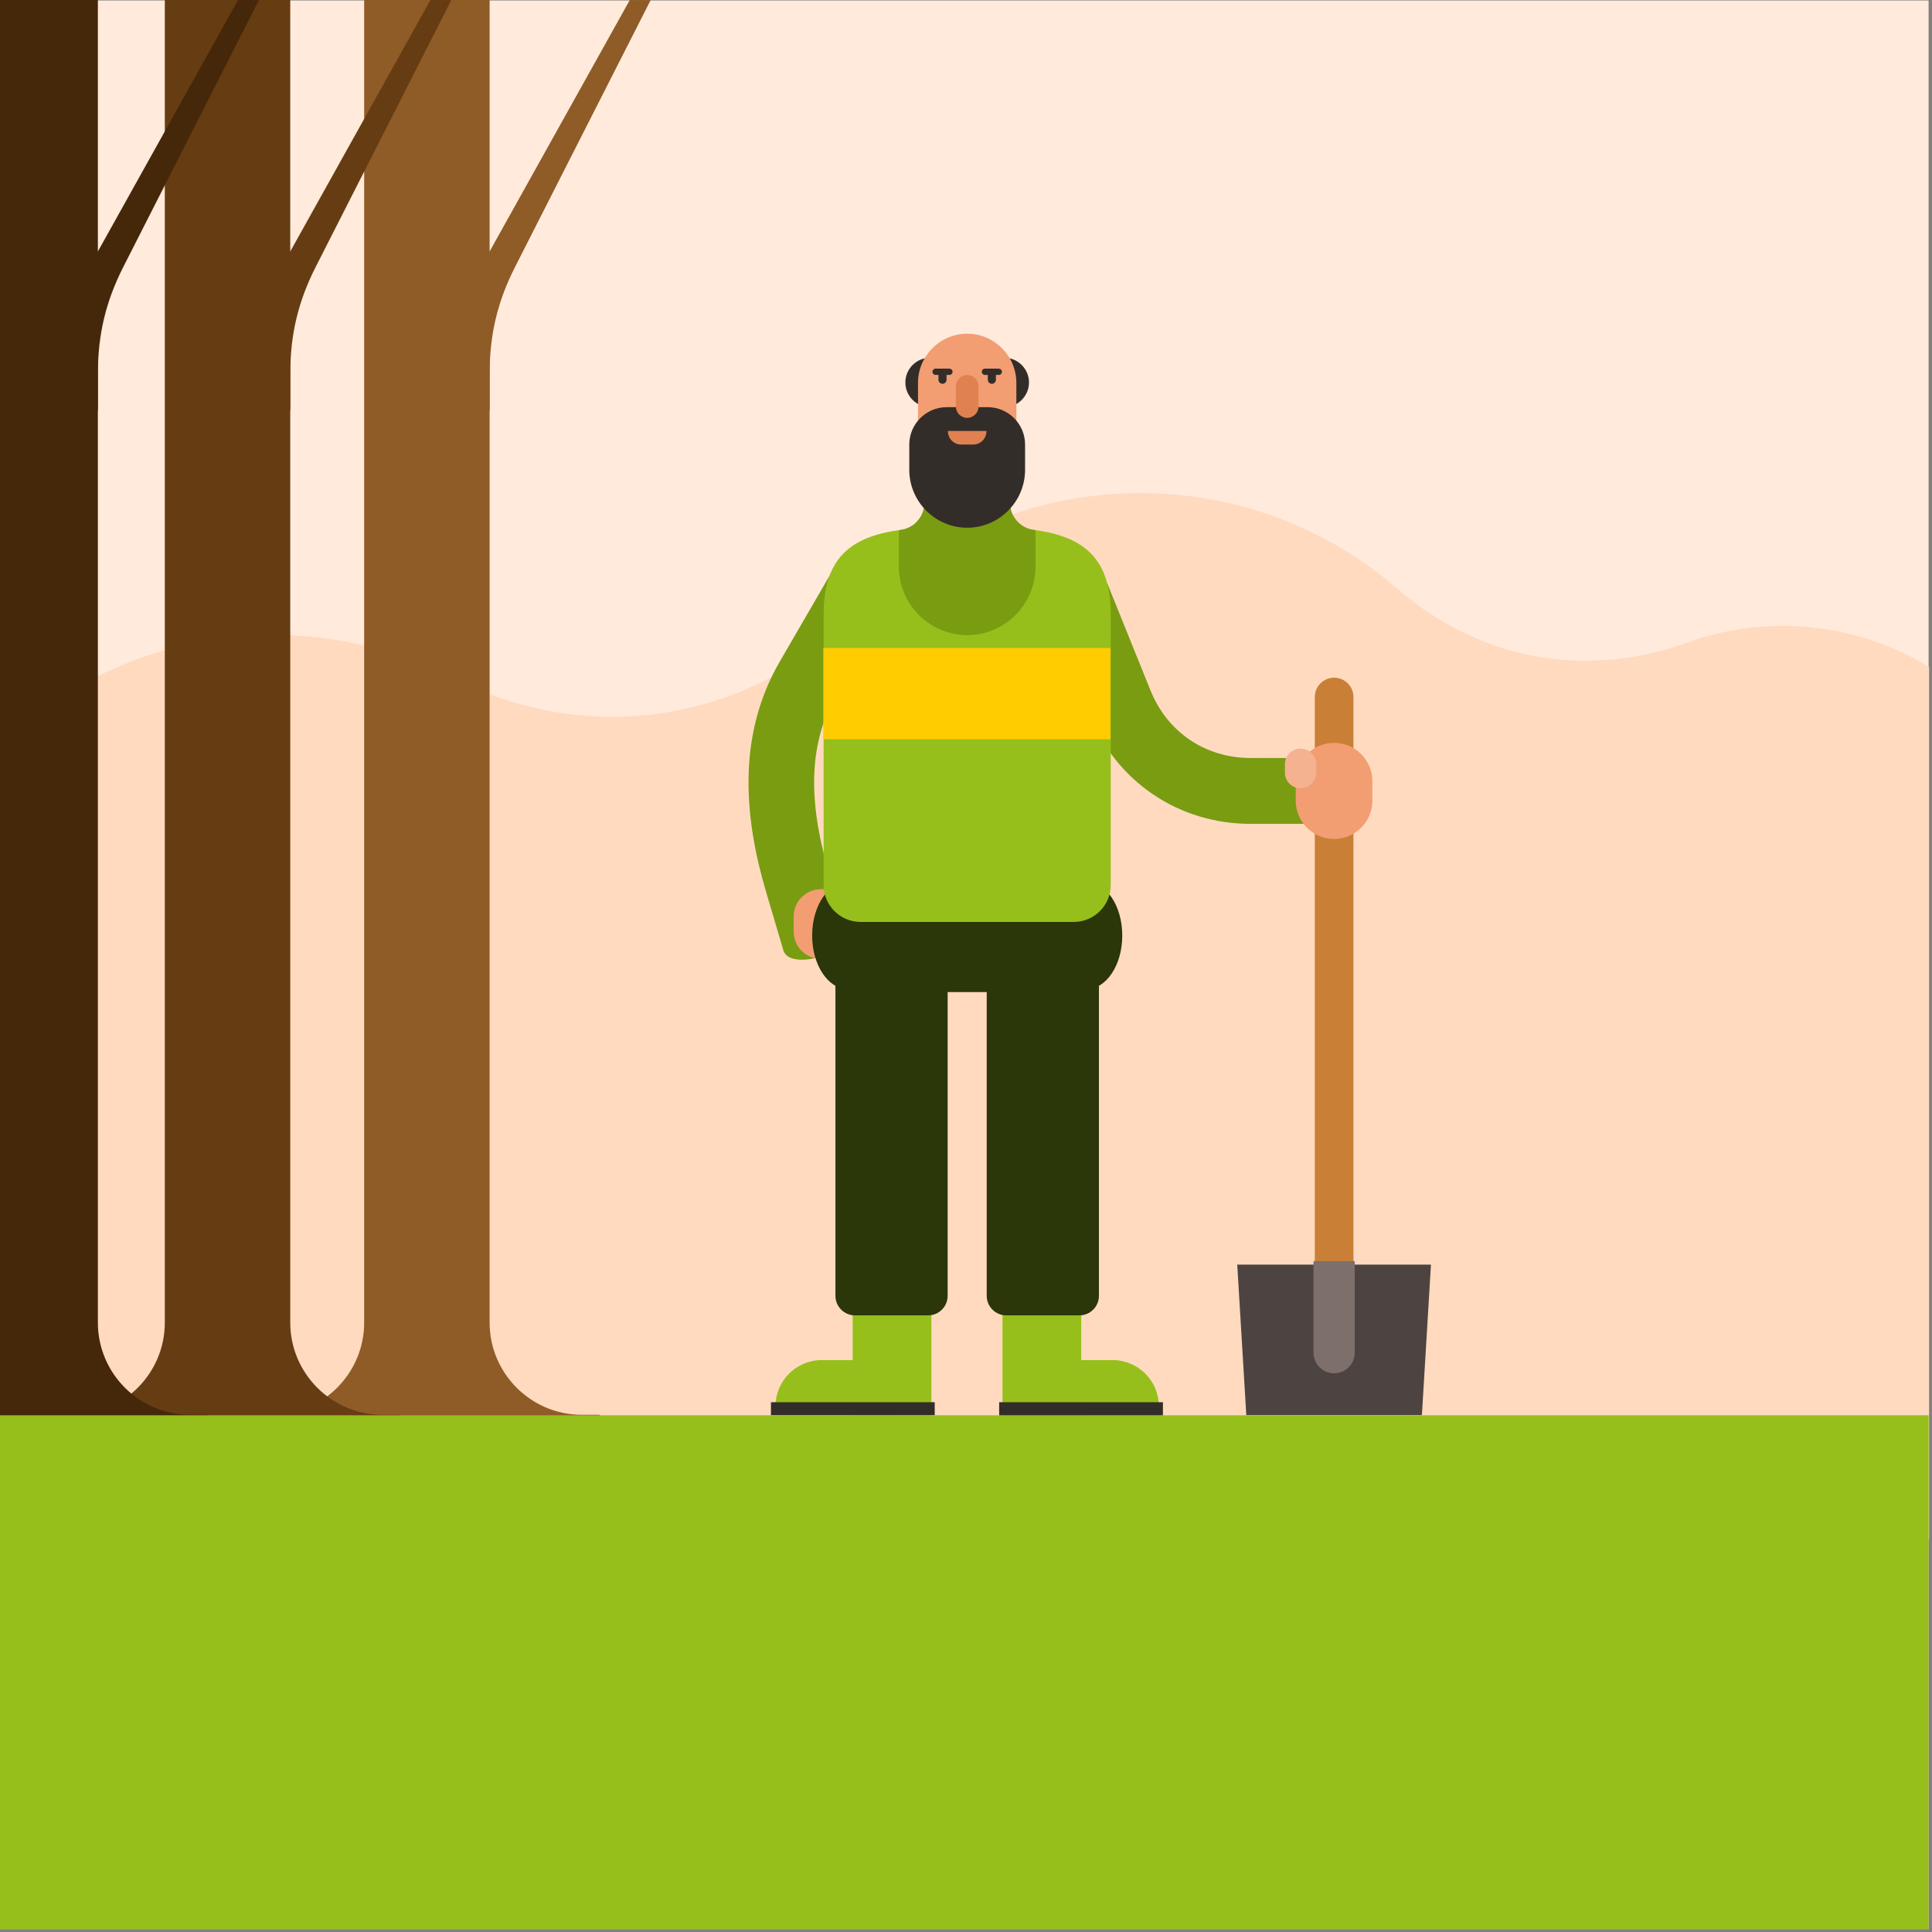 <?xml version="1.0" encoding="UTF-8" standalone="no"?>
<!-- Created with Inkscape (http://www.inkscape.org/) -->

<svg
   version="1.1"
   id="svg1"
   width="880"
   height="880"
   viewBox="0 0 880 880"
   sodipodi:docname="bearded-farmer.svg"
   inkscape:version="1.3.2 (091e20e, 2023-11-25, custom)"
   xmlns:inkscape="http://www.inkscape.org/namespaces/inkscape"
   xmlns:sodipodi="http://sodipodi.sourceforge.net/DTD/sodipodi-0.dtd"
   xmlns="http://www.w3.org/2000/svg"
   xmlns:svg="http://www.w3.org/2000/svg">
  <rect x="0" y="0" width="880" height="880" fill="#808080" stroke="none"/>
  <defs
     id="defs1">
    <clipPath
       clipPathUnits="userSpaceOnUse"
       id="clipPath4">
      <path
         d="M 0,660 H 660 V 0 H 0 Z"
         transform="translate(-317.721,-537.785)"
         id="path4" />
    </clipPath>
    <clipPath
       clipPathUnits="userSpaceOnUse"
       id="clipPath6">
      <path
         d="M 0,660 H 660 V 0 H 0 Z"
         transform="translate(-658.999,-432.113)"
         id="path6" />
    </clipPath>
    <clipPath
       clipPathUnits="userSpaceOnUse"
       id="clipPath8">
      <path
         d="M 0,660 H 660 V 0 H 0 Z"
         id="path8" />
    </clipPath>
    <clipPath
       clipPathUnits="userSpaceOnUse"
       id="clipPath10">
      <path
         d="M 0,660 H 660 V 0 H 0 Z"
         transform="translate(-306.593,-176.559)"
         id="path10" />
    </clipPath>
    <clipPath
       clipPathUnits="userSpaceOnUse"
       id="clipPath12">
      <path
         d="M 0,660 H 660 V 0 H 0 Z"
         id="path12" />
    </clipPath>
    <clipPath
       clipPathUnits="userSpaceOnUse"
       id="clipPath14">
      <path
         d="M 0,660 H 660 V 0 H 0 Z"
         transform="translate(-124.407,-660)"
         id="path14" />
    </clipPath>
    <clipPath
       clipPathUnits="userSpaceOnUse"
       id="clipPath16">
      <path
         d="M 0,660 H 660 V 0 H 0 Z"
         transform="translate(-56.303,-660)"
         id="path16" />
    </clipPath>
    <clipPath
       clipPathUnits="userSpaceOnUse"
       id="clipPath18">
      <path
         d="M 0,660 H 660 V 0 H 0 Z"
         transform="translate(-422.657,-227.994)"
         id="path18" />
    </clipPath>
    <clipPath
       clipPathUnits="userSpaceOnUse"
       id="clipPath20">
      <path
         d="M 0,660 H 660 V 0 H 0 Z"
         transform="translate(0,-660)"
         id="path20" />
    </clipPath>
    <clipPath
       clipPathUnits="userSpaceOnUse"
       id="clipPath22">
      <path
         d="M 0,660 H 660 V 0 H 0 Z"
         transform="translate(-455.757,-428.495)"
         id="path22" />
    </clipPath>
    <clipPath
       clipPathUnits="userSpaceOnUse"
       id="clipPath24">
      <path
         d="M 0,660 H 660 V 0 H 0 Z"
         id="path24" />
    </clipPath>
    <clipPath
       clipPathUnits="userSpaceOnUse"
       id="clipPath26">
      <path
         d="M 0,660 H 660 V 0 H 0 Z"
         transform="translate(-448.713,-229.185)"
         id="path26" />
    </clipPath>
    <clipPath
       clipPathUnits="userSpaceOnUse"
       id="clipPath28">
      <path
         d="M 0,660 H 660 V 0 H 0 Z"
         transform="translate(-175.962,-568.839)"
         id="path28" />
    </clipPath>
    <clipPath
       clipPathUnits="userSpaceOnUse"
       id="clipPath30">
      <path
         d="M 0,660 H 660 V 0 H 0 Z"
         transform="translate(-107.858,-568.839)"
         id="path30" />
    </clipPath>
    <clipPath
       clipPathUnits="userSpaceOnUse"
       id="clipPath32">
      <path
         d="M 0,660 H 660 V 0 H 0 Z"
         transform="translate(-42.136,-568.839)"
         id="path32" />
    </clipPath>
    <clipPath
       clipPathUnits="userSpaceOnUse"
       id="clipPath34">
      <path
         d="M 0,660 H 660 V 0 H 0 Z"
         transform="translate(-305.898,-457.409)"
         id="path34" />
    </clipPath>
    <clipPath
       clipPathUnits="userSpaceOnUse"
       id="clipPath36">
      <path
         d="M 0,660 H 660 V 0 H 0 Z"
         transform="translate(-285.399,-364.367)"
         id="path36" />
    </clipPath>
    <clipPath
       clipPathUnits="userSpaceOnUse"
       id="clipPath38">
      <path
         d="M 0,660 H 660 V 0 H 0 Z"
         transform="translate(-280.412,-356.237)"
         id="path38" />
    </clipPath>
    <clipPath
       clipPathUnits="userSpaceOnUse"
       id="clipPath40">
      <path
         d="M 0,660 H 660 V 0 H 0 Z"
         transform="translate(-455.731,-378.557)"
         id="path40" />
    </clipPath>
    <clipPath
       clipPathUnits="userSpaceOnUse"
       id="clipPath42">
      <path
         d="M 0,660 H 660 V 0 H 0 Z"
         transform="translate(-285.399,-345.021)"
         id="path42" />
    </clipPath>
    <clipPath
       clipPathUnits="userSpaceOnUse"
       id="clipPath44">
      <path
         d="M 0,660 H 660 V 0 H 0 Z"
         id="path44" />
    </clipPath>
    <clipPath
       clipPathUnits="userSpaceOnUse"
       id="clipPath46">
      <path
         d="M 0,660 H 660 V 0 H 0 Z"
         transform="translate(-354.215,-176.559)"
         id="path46" />
    </clipPath>
    <clipPath
       clipPathUnits="userSpaceOnUse"
       id="clipPath48">
      <path
         d="M 0,660 H 660 V 0 H 0 Z"
         id="path48" />
    </clipPath>
    <clipPath
       clipPathUnits="userSpaceOnUse"
       id="clipPath50">
      <path
         d="M 0,660 H 660 V 0 H 0 Z"
         transform="translate(-375.41,-345.021)"
         id="path50" />
    </clipPath>
    <clipPath
       clipPathUnits="userSpaceOnUse"
       id="clipPath52">
      <path
         d="M 0,660 H 660 V 0 H 0 Z"
         transform="translate(-455.731,-406.237)"
         id="path52" />
    </clipPath>
    <clipPath
       clipPathUnits="userSpaceOnUse"
       id="clipPath54">
      <path
         d="M 0,660 H 660 V 0 H 0 Z"
         transform="translate(-444.299,-404.265)"
         id="path54" />
    </clipPath>
    <clipPath
       clipPathUnits="userSpaceOnUse"
       id="clipPath56">
      <path
         d="M 0,660 H 660 V 0 H 0 Z"
         transform="translate(-371.124,-358.738)"
         id="path56" />
    </clipPath>
    <clipPath
       clipPathUnits="userSpaceOnUse"
       id="clipPath58">
      <path
         d="M 0,660 H 660 V 0 H 0 Z"
         transform="translate(-330.405,-479.935)"
         id="path58" />
    </clipPath>
    <clipPath
       clipPathUnits="userSpaceOnUse"
       id="clipPath60">
      <path
         d="M 0,660 H 660 V 0 H 0 Z"
         id="path60" />
    </clipPath>
    <clipPath
       clipPathUnits="userSpaceOnUse"
       id="clipPath62">
      <path
         d="M 0,660 H 660 V 0 H 0 Z"
         transform="translate(-353.232,-478.964)"
         id="path62" />
    </clipPath>
    <clipPath
       clipPathUnits="userSpaceOnUse"
       id="clipPath64">
      <path
         d="M 0,660 H 660 V 0 H 0 Z"
         transform="translate(-330.405,-546)"
         id="path64" />
    </clipPath>
    <clipPath
       clipPathUnits="userSpaceOnUse"
       id="clipPath66">
      <path
         d="M 0,660 H 660 V 0 H 0 Z"
         transform="translate(-323.386,-520.904)"
         id="path66" />
    </clipPath>
    <clipPath
       clipPathUnits="userSpaceOnUse"
       id="clipPath68">
      <path
         d="M 0,660 H 660 V 0 H 0 Z"
         transform="translate(-330.405,-531.888)"
         id="path68" />
    </clipPath>
    <clipPath
       clipPathUnits="userSpaceOnUse"
       id="clipPath70">
      <path
         d="M 0,660 H 660 V 0 H 0 Z"
         transform="translate(-323.826,-512.779)"
         id="path70" />
    </clipPath>
    <clipPath
       clipPathUnits="userSpaceOnUse"
       id="clipPath72">
      <path
         d="M 0,660 H 660 V 0 H 0 Z"
         transform="translate(-319.606,-534.065)"
         id="path72" />
    </clipPath>
    <clipPath
       clipPathUnits="userSpaceOnUse"
       id="clipPath74">
      <path
         d="M 0,660 H 660 V 0 H 0 Z"
         transform="translate(-320.589,-532.993)"
         id="path74" />
    </clipPath>
    <clipPath
       clipPathUnits="userSpaceOnUse"
       id="clipPath76">
      <path
         d="M 0,660 H 660 V 0 H 0 Z"
         transform="translate(-336.471,-534.065)"
         id="path76" />
    </clipPath>
    <clipPath
       clipPathUnits="userSpaceOnUse"
       id="clipPath78">
      <path
         d="M 0,660 H 660 V 0 H 0 Z"
         transform="translate(-337.453,-532.993)"
         id="path78" />
    </clipPath>
  </defs>
  <sodipodi:namedview
     id="namedview1"
     pagecolor="#ffffff"
     bordercolor="#000000"
     borderopacity="0.25"
     inkscape:showpageshadow="2"
     inkscape:pageopacity="0.0"
     inkscape:pagecheckerboard="0"
     inkscape:deskcolor="#d1d1d1"
     inkscape:zoom="0.69318182"
     inkscape:cx="439.27869"
     inkscape:cy="440"
     inkscape:window-width="1440"
     inkscape:window-height="830"
     inkscape:window-x="-6"
     inkscape:window-y="-6"
     inkscape:window-maximized="1"
     inkscape:current-layer="g1">
    <inkscape:page
       x="0"
       y="0"
       inkscape:label="1"
       id="page1"
       width="880"
       height="880"
       margin="1.333 1.335 0 0"
       bleed="0" />
  </sodipodi:namedview>
  <g
     id="g1"
     inkscape:groupmode="layer"
     inkscape:label="1">
    <g
       id="group-MC0">
      <path
         id="path2"
         d="M 0,1 H 658.999 V 660 H 0 Z"
         style="fill:#ffeadb;fill-opacity:1;fill-rule:nonzero;stroke:none"
         transform="matrix(1.333,0,0,-1.333,0,880)" />
      <path
         id="path3"
         d="m 0,0 h 25.366 c 4.643,0 8.441,-3.798 8.441,-8.441 0,-4.642 -3.798,-8.44 -8.441,-8.44 H 0 c -4.642,0 -8.44,3.798 -8.44,8.44 C -8.44,-3.798 -4.642,0 0,0"
         style="fill:#332d2a;fill-opacity:1;fill-rule:evenodd;stroke:none"
         transform="matrix(1.333,0,0,-1.333,423.628,162.953)"
         clip-path="url(#clipPath4)" />
      <path
         id="path5"
         d="m 0,0 v -298.008 l -658.999,-48.357 v 319.624 c 42.078,40.807 104.664,48.501 154.473,23.073 46.651,-23.815 100.986,-15.233 138.025,21.805 l 2.135,2.134 c 49.964,49.966 130.103,52.131 182.682,6.495 C -153.713,2.488 -117.472,-4.251 -82.647,8.354 -55.612,18.14 -24.989,15.353 0,0"
         style="fill:#ffdabf;fill-opacity:1;fill-rule:evenodd;stroke:none"
         transform="matrix(1.333,0,0,-1.333,878.665,303.85)"
         clip-path="url(#clipPath6)" />
      <path
         id="path7"
         d="m 291.353,176.559 h 26.909 v 44.535 h -26.909 z"
         style="fill:#96bf1c;fill-opacity:1;fill-rule:evenodd;stroke:none"
         transform="matrix(1.333,0,0,-1.333,0,880)"
         clip-path="url(#clipPath8)" />
      <path
         id="path9"
         d="m 0,0 h -41.671 v 3.063 c 0,8.677 7.077,15.754 15.754,15.754 H 0 Z"
         style="fill:#96bf1c;fill-opacity:1;fill-rule:evenodd;stroke:none"
         transform="matrix(1.333,0,0,-1.333,408.791,644.589)"
         clip-path="url(#clipPath10)" />
      <path
         id="path11"
         d="m 263.435,176.559 h 55.96 v 4.471 h -55.96 z"
         style="fill:#332d2a;fill-opacity:1;fill-rule:evenodd;stroke:none"
         transform="matrix(1.333,0,0,-1.333,0,880)"
         clip-path="url(#clipPath12)" />
      <path
         id="path13"
         d="m 0,0 h 42.863 v -451.937 c 0,-17.352 14.151,-31.504 31.504,-31.504 h 6.119 v -30.005 h -118.11 v 30.005 h 6.119 c 17.353,0 31.505,14.152 31.505,31.504 z"
         style="fill:#8f5b27;fill-opacity:1;fill-rule:evenodd;stroke:none"
         transform="matrix(1.333,0,0,-1.333,165.876,0)"
         clip-path="url(#clipPath14)" />
      <path
         id="path15"
         d="m 0,0 h 42.862 v -451.937 c 0,-17.352 14.153,-31.504 31.505,-31.504 h 6.119 v -30.005 h -118.11 v 30.005 h 6.12 c 17.351,0 31.504,14.152 31.504,31.504 z"
         style="fill:#663c12;fill-opacity:1;fill-rule:evenodd;stroke:none"
         transform="matrix(1.333,0,0,-1.333,75.07,0)"
         clip-path="url(#clipPath16)" />
      <path
         id="path17"
         d="M 0,0 H 66.2 L 63.103,-51.436 H 3.098 Z"
         style="fill:#4d4441;fill-opacity:1;fill-rule:evenodd;stroke:none"
         transform="matrix(1.333,0,0,-1.333,563.543,576.008)"
         clip-path="url(#clipPath18)" />
      <path
         id="path19"
         d="m 0,0 h 33.443 v -451.937 c 0,-17.352 14.152,-31.504 31.504,-31.504 h 6.119 v -30.005 H 0 Z"
         style="fill:#45270a;fill-opacity:1;fill-rule:evenodd;stroke:none"
         transform="scale(1.333,-1.333)"
         clip-path="url(#clipPath20)" />
      <path
         id="path21"
         d="m 0,0 v 0 c 3.635,0 6.608,-2.974 6.608,-6.606 v -223.246 c 0,-3.634 -2.973,-6.607 -6.608,-6.607 -3.634,0 -6.606,2.973 -6.606,6.607 V -6.606 C -6.606,-2.974 -3.634,0 0,0"
         style="fill:#c98036;fill-opacity:1;fill-rule:evenodd;stroke:none"
         transform="matrix(1.333,0,0,-1.333,607.676,308.674)"
         clip-path="url(#clipPath22)" />
      <path
         id="path23"
         d="M 0,1 H 658.999 V 176.559 H 0 Z"
         style="fill:#96bf1c;fill-opacity:1;fill-rule:evenodd;stroke:none"
         transform="matrix(1.333,0,0,-1.333,0,880)"
         clip-path="url(#clipPath24)" />
      <path
         id="path25"
         d="m 0,0 h 14.089 v -31.294 c 0,-3.874 -3.169,-7.045 -7.045,-7.045 -3.874,0 -7.044,3.171 -7.044,7.045 z"
         style="fill:#7d6f6a;fill-opacity:1;fill-rule:evenodd;stroke:none"
         transform="matrix(1.333,0,0,-1.333,598.284,574.421)"
         clip-path="url(#clipPath26)" />
      <path
         id="path27"
         d="M 0,0 46.331,91.161 H 39.188 L -8.693,5.279 -27.011,-9.484 -8.693,-49.128 v 12.836 c 0,13.207 2.71,24.52 8.693,36.292"
         style="fill:#8f5b27;fill-opacity:1;fill-rule:evenodd;stroke:none"
         transform="matrix(1.333,0,0,-1.333,234.617,121.548)"
         clip-path="url(#clipPath28)" />
      <path
         id="path29"
         d="M 0,0 46.331,91.161 H 39.188 L -8.693,5.279 -27.012,-9.484 -8.693,-49.128 v 12.836 c 0,13.207 2.71,24.52 8.693,36.292"
         style="fill:#663c12;fill-opacity:1;fill-rule:evenodd;stroke:none"
         transform="matrix(1.333,0,0,-1.333,143.811,121.548)"
         clip-path="url(#clipPath30)" />
      <path
         id="path31"
         d="M 0,0 46.331,91.161 H 39.188 L -8.693,5.279 -27.012,-9.484 -8.693,-49.128 v 12.836 c 0,13.207 2.71,24.52 8.693,36.292"
         style="fill:#45270a;fill-opacity:1;fill-rule:evenodd;stroke:none"
         transform="matrix(1.333,0,0,-1.333,56.182,121.548)"
         clip-path="url(#clipPath32)" />
      <path
         id="path33"
         d="m 0,0 -20.098,-34.662 c -5.271,-9.089 -7.508,-18.78 -7.681,-28.748 -0.184,-10.525 1.897,-21.546 5.177,-32.625 l 5.857,-19.775 c 2.124,-7.173 -19.409,-13.501 -21.533,-6.328 l -5.857,19.777 c -3.849,12.994 -6.286,26.196 -6.056,39.303 0.238,13.663 3.344,27.015 10.668,39.645 l 20.1,34.663 z"
         style="fill:#799c11;fill-opacity:1;fill-rule:evenodd;stroke:none"
         transform="matrix(1.333,0,0,-1.333,407.865,270.121)"
         clip-path="url(#clipPath34)" />
      <path
         id="path35"
         d="m 0,0 h 90.011 v -21.637 c 0,-11.902 -9.735,-21.638 -21.636,-21.638 H 21.638 C 9.737,-43.275 0,-33.539 0,-21.637 Z"
         style="fill:#2b3609;fill-opacity:1;fill-rule:evenodd;stroke:none"
         transform="matrix(1.333,0,0,-1.333,380.532,394.178)"
         clip-path="url(#clipPath36)" />
      <path
         id="path37"
         d="M 0,0 H 9.288 V -23.812 H 0 c -5.107,0 -9.286,4.179 -9.286,9.288 v 5.238 C -9.286,-4.179 -5.107,0 0,0"
         style="fill:#f29d72;fill-opacity:1;fill-rule:evenodd;stroke:none"
         transform="matrix(1.333,0,0,-1.333,373.882,405.018)"
         clip-path="url(#clipPath38)" />
      <path
         id="path39"
         d="m 0,0 h -28.465 c -12.301,0 -23.752,3.576 -33.315,10.03 -9.539,6.435 -17.135,15.728 -21.755,27.178 l -14.746,36.544 20.829,8.35 14.746,-36.544 c 2.881,-7.137 7.592,-12.913 13.494,-16.896 5.876,-3.964 13.004,-6.161 20.747,-6.161 l 28.465,0 z"
         style="fill:#799c11;fill-opacity:1;fill-rule:evenodd;stroke:none"
         transform="matrix(1.333,0,0,-1.333,607.641,375.258)"
         clip-path="url(#clipPath40)" />
      <path
         id="path41"
         d="m 0,0 h 38.339 v -127.739 c 0,-3.666 -3,-6.666 -6.667,-6.666 H 6.667 c -3.667,0 -6.667,3 -6.667,6.666 z"
         style="fill:#2b3609;fill-opacity:1;fill-rule:evenodd;stroke:none"
         transform="matrix(1.333,0,0,-1.333,380.532,419.973)"
         clip-path="url(#clipPath42)" />
      <path
         id="path43"
         d="m 342.548,176.559 h 26.906 v 44.535 h -26.906 z"
         style="fill:#96bf1c;fill-opacity:1;fill-rule:evenodd;stroke:none"
         transform="matrix(1.333,0,0,-1.333,0,880)"
         clip-path="url(#clipPath44)" />
      <path
         id="path45"
         d="m 0,0 h 41.672 v 3.063 c 0,8.677 -7.077,15.754 -15.754,15.754 H 0 Z"
         style="fill:#96bf1c;fill-opacity:1;fill-rule:evenodd;stroke:none"
         transform="matrix(1.333,0,0,-1.333,472.286,644.589)"
         clip-path="url(#clipPath46)" />
      <path
         id="path47"
         d="m 341.414,176.559 h 55.959 v 4.471 h -55.959 z"
         style="fill:#332d2a;fill-opacity:1;fill-rule:evenodd;stroke:none"
         transform="matrix(1.333,0,0,-1.333,0,880)"
         clip-path="url(#clipPath48)" />
      <path
         id="path49"
         d="m 0,0 h -38.339 v -127.739 c 0,-3.666 2.999,-6.666 6.667,-6.666 h 25.006 c 3.666,0 6.666,3 6.666,6.666 z"
         style="fill:#2b3609;fill-opacity:1;fill-rule:evenodd;stroke:none"
         transform="matrix(1.333,0,0,-1.333,500.547,419.973)"
         clip-path="url(#clipPath50)" />
      <path
         id="path51"
         d="m 0,0 v 0 c 7.205,0 13.098,-5.893 13.098,-13.097 v -6.668 c 0,-7.202 -5.893,-13.096 -13.098,-13.096 -7.204,0 -13.097,5.894 -13.097,13.096 v 6.668 C -13.097,-5.893 -7.204,0 0,0"
         style="fill:#f29d72;fill-opacity:1;fill-rule:evenodd;stroke:none"
         transform="matrix(1.333,0,0,-1.333,607.641,338.351)"
         clip-path="url(#clipPath52)" />
      <path
         id="path53"
         d="m 0,0 v 0 c 2.947,0 5.358,-2.409 5.358,-5.356 v -2.859 c 0,-2.947 -2.411,-5.356 -5.358,-5.356 -2.947,0 -5.357,2.409 -5.357,5.356 v 2.859 C -5.357,-2.409 -2.947,0 0,0"
         style="fill:#f5b290;fill-opacity:1;fill-rule:evenodd;stroke:none"
         transform="matrix(1.333,0,0,-1.333,592.398,340.98)"
         clip-path="url(#clipPath54)" />
      <path
         id="path55"
         d="m 0,0 c -6.773,0 -12.265,-8.209 -12.265,-18.336 0,-10.126 5.492,-18.334 12.265,-18.334 6.773,0 12.265,8.208 12.265,18.334 C 12.265,-8.209 6.773,0 0,0 m -81.439,0 c -6.774,0 -12.265,-8.209 -12.265,-18.336 0,-10.126 5.491,-18.334 12.265,-18.334 6.774,0 12.265,8.208 12.265,18.334 C -69.174,-8.209 -74.665,0 -81.439,0"
         style="fill:#2b3609;fill-opacity:1;fill-rule:evenodd;stroke:none"
         transform="matrix(1.333,0,0,-1.333,494.832,401.683)"
         clip-path="url(#clipPath56)" />
      <path
         id="path57"
         d="m 0,0 c 26.978,0 49.053,-0.687 49.053,-29.528 v -92.782 c 0,-6.942 -5.663,-12.604 -12.606,-12.604 H -36.45 c -6.943,0 -12.604,5.662 -12.604,12.604 v 92.782 C -49.054,-0.687 -26.981,0 0,0"
         style="fill:#96bf1c;fill-opacity:1;fill-rule:evenodd;stroke:none"
         transform="matrix(1.333,0,0,-1.333,440.54,240.087)"
         clip-path="url(#clipPath58)" />
      <path
         id="path59"
         d="m 281.351,407.553 h 98.107 v 31.195 h -98.107 z"
         style="fill:#ffcc00;fill-opacity:1;fill-rule:evenodd;stroke:none"
         transform="matrix(1.333,0,0,-1.333,0,880)"
         clip-path="url(#clipPath60)" />
      <path
         id="path61"
         d="m 0,0 c 0.17,-0.022 0.341,-0.046 0.508,-0.068 v -12.535 c 0,-12.834 -10.501,-23.336 -23.335,-23.336 -12.836,0 -23.338,10.502 -23.338,23.336 v 12.535 c 0.17,0.022 0.339,0.046 0.509,0.068 4.728,0.627 8.21,4.603 8.21,9.373 v 4.339 H -8.211 V 9.373 C -8.211,4.603 -4.728,0.627 0,0"
         style="fill:#799c11;fill-opacity:1;fill-rule:evenodd;stroke:none"
         transform="matrix(1.333,0,0,-1.333,470.977,241.381)"
         clip-path="url(#clipPath62)" />
      <path
         id="path63"
         d="M 0,0 V 0 C 9.243,0 16.804,-7.562 16.804,-16.803 V -30.796 C 16.804,-40.038 9.243,-47.6 0,-47.6 c -9.243,0 -16.805,7.562 -16.805,16.804 v 13.993 C -16.805,-7.562 -9.243,0 0,0"
         style="fill:#f29d72;fill-opacity:1;fill-rule:evenodd;stroke:none"
         transform="matrix(1.333,0,0,-1.333,440.54,152)"
         clip-path="url(#clipPath64)" />
      <path
         id="path65"
         d="M 0,0 H 14.038 C 21.058,0 26.8,-5.744 26.8,-12.762 v -8.654 c 0,-10.88 -8.9,-19.782 -19.78,-19.782 -10.88,0 -19.782,8.902 -19.782,19.782 v 8.654 C -12.762,-5.744 -7.02,0 0,0"
         style="fill:#332d2a;fill-opacity:1;fill-rule:evenodd;stroke:none"
         transform="matrix(1.333,0,0,-1.333,431.181,185.461)"
         clip-path="url(#clipPath66)" />
      <path
         id="path67"
         d="m 0,0 v 0 c 2.127,0 3.87,-1.741 3.87,-3.869 v -6.905 c 0,-2.129 -1.743,-3.87 -3.87,-3.87 -2.13,0 -3.869,1.741 -3.869,3.87 v 6.905 C -3.869,-1.741 -2.13,0 0,0"
         style="fill:#e08151;fill-opacity:1;fill-rule:evenodd;stroke:none"
         transform="matrix(1.333,0,0,-1.333,440.54,170.816)"
         clip-path="url(#clipPath68)" />
      <path
         id="path69"
         d="m 0,0 h 13.155 v -0.138 c 0,-2.481 -2.021,-4.506 -4.503,-4.506 H 4.505 C 2.024,-4.644 0,-2.619 0,-0.138 Z"
         style="fill:#e08151;fill-opacity:1;fill-rule:evenodd;stroke:none"
         transform="matrix(1.333,0,0,-1.333,431.768,196.294)"
         clip-path="url(#clipPath70)" />
      <path
         id="path71"
         d="m 0,0 h 4.733 c 0.59,0 1.071,-0.482 1.071,-1.071 0,-0.591 -0.481,-1.073 -1.071,-1.073 H 0 c -0.589,0 -1.071,0.482 -1.071,1.073 C -1.071,-0.482 -0.589,0 0,0"
         style="fill:#332d2a;fill-opacity:1;fill-rule:evenodd;stroke:none"
         transform="matrix(1.333,0,0,-1.333,426.142,167.914)"
         clip-path="url(#clipPath72)" />
      <path
         id="path73"
         d="M 0,0 H 2.769 V -2.724 C 2.769,-3.485 2.146,-4.108 1.383,-4.108 0.624,-4.108 0,-3.485 0,-2.724 Z"
         style="fill:#332d2a;fill-opacity:1;fill-rule:evenodd;stroke:none"
         transform="matrix(1.333,0,0,-1.333,427.452,169.342)"
         clip-path="url(#clipPath74)" />
      <path
         id="path75"
         d="m 0,0 h 4.732 c 0.589,0 1.072,-0.482 1.072,-1.071 0,-0.591 -0.483,-1.073 -1.072,-1.073 H 0 c -0.59,0 -1.073,0.482 -1.073,1.073 C -1.073,-0.482 -0.59,0 0,0"
         style="fill:#332d2a;fill-opacity:1;fill-rule:evenodd;stroke:none"
         transform="matrix(1.333,0,0,-1.333,448.628,167.914)"
         clip-path="url(#clipPath76)" />
      <path
         id="path77"
         d="M 0,0 H 2.768 V -2.724 C 2.768,-3.485 2.146,-4.108 1.383,-4.108 0.622,-4.108 0,-3.485 0,-2.724 Z"
         style="fill:#332d2a;fill-opacity:1;fill-rule:evenodd;stroke:none"
         transform="matrix(1.333,0,0,-1.333,449.937,169.342)"
         clip-path="url(#clipPath78)" />
    </g>
  </g>
</svg>
